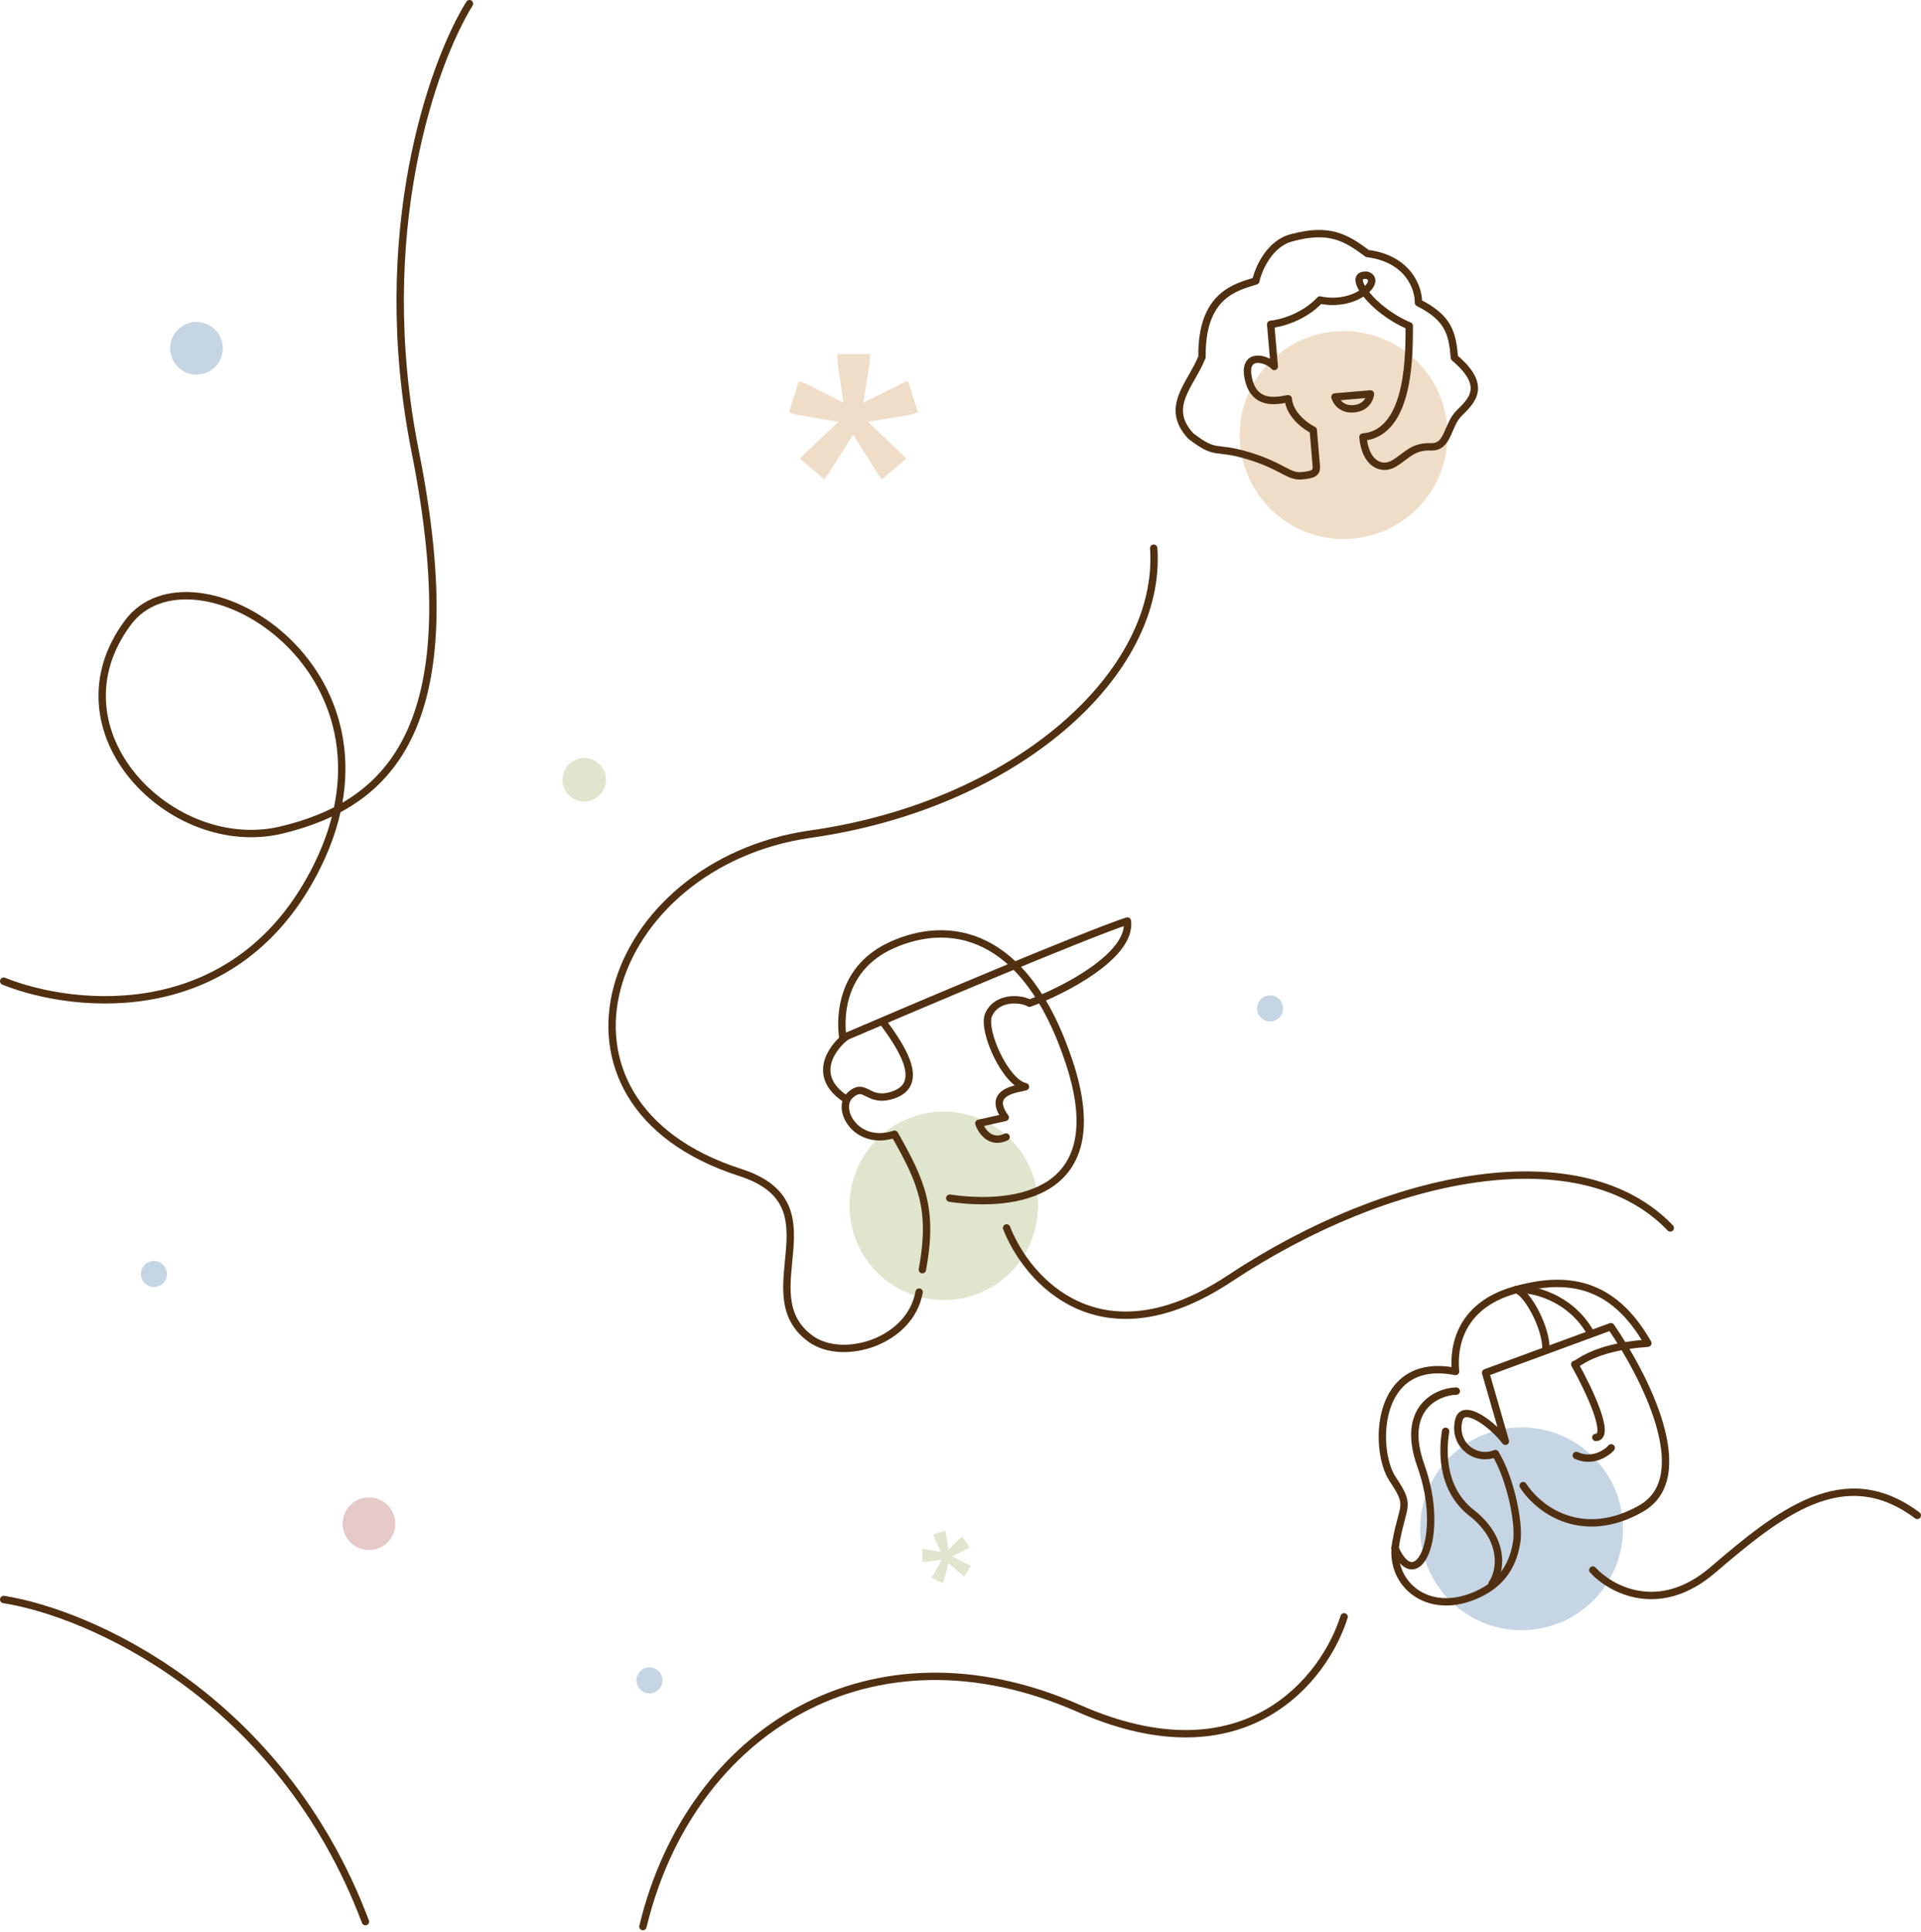 <svg width="521" height="524" viewBox="0 0 521 524" fill="none" xmlns="http://www.w3.org/2000/svg">
<path d="M127.329 1C117.504 16.784 100.8 63.149 112.591 122.338C127.329 196.325 106.275 217.887 76.377 225.074C46.479 232.261 12.882 198.165 34.688 168.844C52.069 145.473 112.591 181.112 86.062 234.798C64.502 278.429 20.371 273.835 1 266.084" stroke="#513011" stroke-width="2" stroke-linecap="round" stroke-linejoin="round"/>
<circle cx="364.412" cy="117.98" r="28.189" transform="rotate(-4.9 364.412 117.98)" fill="#EFDDC7"/>
<path d="M356.992 126.258L356.167 116.638C354.06 115.608 349.753 112.464 349.382 108.135C347.578 108.29 340.518 110.712 338.646 102.999C336.773 95.286 343.593 97.124 345.603 99.375C345.355 96.489 344.847 90.557 344.624 87.951C347.229 87.728 353.549 86.096 357.988 81.355C367.678 83.433 374.986 76.184 370.837 74.664C364.754 73.933 372.063 84.164 382.209 88.363C382.123 94.427 382.879 117.377 369.652 118.511C370.27 125.725 374.685 127.769 378.138 125.656C381.591 123.544 383.188 120.984 388.05 121.173C392.911 121.362 392.395 115.35 395.745 112.034C399.095 108.719 403.595 104.699 394.457 97.004C393.89 90.39 392.928 86.233 384.7 82.093C384.774 78.251 382.106 70.203 370.837 68.746C365.013 64.4 360.547 61.755 350.481 64.435C344.311 65.933 341.314 72.892 340.587 76.184C335.279 77.851 325.762 79.878 326.003 96.815C323.014 104.339 315.662 110.42 322.997 118.27C330.126 123.716 329.266 120.761 338.594 123.595C347.922 126.43 349.382 129.333 352.989 129.023C356.597 128.714 357.147 128.061 356.992 126.258Z" stroke="#513011" stroke-width="2" stroke-linecap="round" stroke-linejoin="round"/>
<path d="M362.059 107.655L361.974 106.658C361.681 106.683 361.414 106.836 361.244 107.076C361.074 107.316 361.018 107.618 361.09 107.903L362.059 107.655ZM371.679 106.83L372.676 106.91C372.699 106.617 372.592 106.328 372.384 106.121C372.175 105.914 371.886 105.809 371.593 105.834L371.679 106.83ZM362.145 108.651L371.764 107.826L371.593 105.834L361.974 106.658L362.145 108.651ZM370.682 106.751C370.612 107.627 369.841 109.618 367.093 109.853L367.264 111.846C371.249 111.504 372.551 108.472 372.676 106.91L370.682 106.751ZM367.093 109.853C364.344 110.089 363.246 108.259 363.028 107.407L361.09 107.903C361.479 109.421 363.278 112.188 367.264 111.846L367.093 109.853Z" fill="#513011"/>
<circle cx="158.453" cy="211.453" r="5.898" transform="rotate(-18.323 158.453 211.453)" fill="#E0E5CD"/>
<circle cx="344.461" cy="273.461" r="3.53" transform="rotate(-18.323 344.461 273.461)" fill="#C5D5E4"/>
<circle cx="41.747" cy="345.475" r="3.53" transform="rotate(-18.323 41.747 345.475)" fill="#C5D5E4"/>
<circle cx="176.14" cy="455.678" r="3.53" transform="rotate(-18.323 176.14 455.678)" fill="#C5D5E4"/>
<circle cx="53.288" cy="94.451" r="7.138" transform="rotate(-18.323 53.288 94.451)" fill="#C5D5E4"/>
<circle cx="100.064" cy="413.199" r="7.138" transform="rotate(-18.323 100.064 413.199)" fill="#E6C9C9"/>
<circle cx="255.969" cy="327.001" r="25.554" transform="rotate(-18.323 255.969 327.001)" fill="#E0E5CD"/>
<path d="M229.275 281.235C225.421 284.306 220.065 291.976 229.473 298.089" stroke="#513011" stroke-width="2" stroke-linecap="round" stroke-linejoin="round"/>
<path d="M238.634 277.689C238.308 277.243 238.405 276.618 238.851 276.292C239.297 275.966 239.923 276.064 240.249 276.51L238.634 277.689ZM242.614 307.582L242.3 306.632C242.752 306.483 243.248 306.673 243.483 307.087L242.614 307.582ZM251.145 344.488C251.045 345.031 250.523 345.39 249.98 345.289C249.437 345.189 249.078 344.667 249.179 344.124L251.145 344.488ZM240.249 276.51C242.337 279.369 245.478 283.679 246.87 287.7C247.567 289.713 247.882 291.807 247.266 293.667C246.628 295.594 245.067 297.056 242.488 297.91L241.859 296.011C243.993 295.304 244.974 294.225 245.367 293.039C245.782 291.786 245.617 290.194 244.98 288.354C243.705 284.67 240.767 280.61 238.634 277.689L240.249 276.51ZM242.488 297.91C240.62 298.528 239.127 298.606 237.865 298.393C236.618 298.183 235.66 297.696 234.914 297.321C234.117 296.921 233.666 296.715 233.203 296.709C232.807 296.704 232.229 296.857 231.292 297.687L229.966 296.189C231.111 295.176 232.151 294.697 233.226 294.709C234.235 294.721 235.11 295.181 235.812 295.534C236.566 295.913 237.28 296.266 238.197 296.421C239.099 296.573 240.261 296.54 241.859 296.011L242.488 297.91ZM231.292 297.687C230.536 298.356 230.184 299.362 230.28 300.56C230.378 301.766 230.935 303.111 231.927 304.289C233.881 306.607 237.491 308.225 242.3 306.632L242.929 308.531C237.341 310.381 232.877 308.52 230.397 305.578C229.173 304.124 228.422 302.394 228.287 300.721C228.151 299.039 228.641 297.362 229.966 296.189L231.292 297.687ZM243.483 307.087C247.165 313.558 249.876 318.751 251.258 324.416C252.647 330.106 252.679 336.201 251.145 344.488L249.179 344.124C250.678 336.025 250.618 330.229 249.315 324.89C248.006 319.525 245.427 314.548 241.745 308.076L243.483 307.087Z" fill="#513011"/>
<path d="M279.201 272.044L279.54 272.985C279.262 273.085 278.955 273.058 278.7 272.91L279.201 272.044ZM305.757 249.753L305.443 248.804C305.725 248.71 306.034 248.747 306.287 248.905C306.539 249.063 306.708 249.324 306.748 249.619L305.757 249.753ZM228.582 281.464L228.976 282.383C228.69 282.506 228.362 282.488 228.09 282.335C227.818 282.181 227.634 281.91 227.591 281.6L228.582 281.464ZM241.791 256.324L241.377 255.414L241.791 256.324ZM257.445 325.916C256.898 325.836 256.519 325.329 256.598 324.783C256.677 324.236 257.185 323.857 257.731 323.936L257.445 325.916ZM268.074 275.307L267.143 274.941L267.149 274.928L268.074 275.307ZM278.122 294.702L278.318 293.721C278.763 293.81 279.092 294.188 279.12 294.641C279.148 295.094 278.867 295.508 278.436 295.651L278.122 294.702ZM272.638 303.022L273.444 302.431C273.644 302.703 273.693 303.057 273.574 303.373C273.455 303.689 273.185 303.924 272.856 303.998L272.638 303.022ZM265.477 304.624L264.528 304.938C264.439 304.67 264.468 304.377 264.607 304.131C264.747 303.885 264.983 303.71 265.259 303.648L265.477 304.624ZM272.429 307.429C272.927 307.192 273.524 307.404 273.761 307.903C273.999 308.401 273.787 308.998 273.288 309.235L272.429 307.429ZM278.862 271.103C283.266 269.519 290.139 266.339 295.732 262.408C298.53 260.442 300.96 258.32 302.605 256.154C304.254 253.983 305.035 251.877 304.766 249.887L306.748 249.619C307.116 252.341 306.013 254.974 304.198 257.364C302.379 259.759 299.766 262.018 296.882 264.045C291.112 268.1 284.07 271.355 279.54 272.985L278.862 271.103ZM306.071 250.702C294.48 254.541 249.875 273.409 228.976 282.383L228.187 280.545C249.035 271.593 293.747 252.677 305.443 248.804L306.071 250.702ZM227.591 281.6C226.656 274.803 227.568 261.697 241.377 255.414L242.205 257.234C229.595 262.972 228.686 274.885 229.572 281.328L227.591 281.6ZM241.377 255.414C249.213 251.848 258.603 250.704 267.588 255.168C276.559 259.625 284.917 269.571 290.932 287.734L289.033 288.363C283.113 270.486 275.017 261.092 266.698 256.959C258.392 252.832 249.653 253.846 242.205 257.234L241.377 255.414ZM290.932 287.734C293.948 296.841 294.571 303.999 293.436 309.577C292.293 315.187 289.383 319.133 285.49 321.793C277.795 327.052 266.384 327.21 257.445 325.916L257.731 323.936C266.565 325.216 277.319 324.955 284.362 320.142C287.838 317.766 290.44 314.263 291.476 309.177C292.518 304.06 291.985 297.276 289.033 288.363L290.932 287.734ZM278.7 272.91C277.666 272.312 275.639 271.899 273.62 272.243C271.643 272.58 269.853 273.604 268.999 275.686L267.149 274.928C268.337 272.028 270.842 270.687 273.284 270.271C275.684 269.863 278.199 270.31 279.702 271.179L278.7 272.91ZM269.005 275.674C268.705 276.435 268.72 277.851 269.156 279.754C269.578 281.599 270.351 283.717 271.347 285.752C272.343 287.789 273.543 289.704 274.799 291.16C276.082 292.648 277.304 293.518 278.318 293.721L277.926 295.682C276.243 295.346 274.652 294.053 273.284 292.466C271.888 290.848 270.6 288.777 269.55 286.631C268.5 284.484 267.668 282.22 267.206 280.2C266.757 278.237 266.608 276.303 267.144 274.941L269.005 275.674ZM278.436 295.651C278.164 295.741 277.775 295.821 277.404 295.896C277.003 295.977 276.551 296.067 276.069 296.182C275.091 296.415 274.082 296.731 273.302 297.203C272.532 297.668 272.107 298.206 272.021 298.87C271.93 299.578 272.183 300.709 273.444 302.431L271.831 303.613C270.44 301.714 269.851 300.062 270.037 298.614C270.23 297.123 271.204 296.134 272.267 295.492C273.319 294.855 274.574 294.483 275.605 294.237C276.127 294.112 276.616 294.015 277.006 293.936C277.424 293.851 277.676 293.796 277.808 293.753L278.436 295.651ZM272.856 303.998L265.696 305.6L265.259 303.648L272.419 302.046L272.856 303.998ZM266.427 304.31C266.729 305.223 267.416 306.455 268.431 307.216C269.372 307.921 270.649 308.276 272.429 307.429L273.288 309.235C270.815 310.412 268.747 309.952 267.232 308.817C265.792 307.738 264.914 306.104 264.528 304.938L266.427 304.31Z" fill="#513011"/>
<path d="M1 433.746C24.084 437.385 76.023 459.952 99.107 521.101" stroke="#513011" stroke-width="2" stroke-linecap="round" stroke-linejoin="round"/>
<circle r="27.502" transform="matrix(-1 1.65284e-08 1.65284e-08 1 412.672 414.577)" fill="#C5D5E4"/>
<path d="M391.077 387.986C391.162 387.44 391.674 387.067 392.22 387.153C392.765 387.239 393.138 387.75 393.052 388.296L391.077 387.986ZM405.486 430.045C405.171 430.498 404.548 430.61 404.094 430.295C403.641 429.98 403.529 429.357 403.844 428.903L405.486 430.045ZM393.052 388.296C392.498 391.827 391.213 402.804 399.738 409.48L398.505 411.054C388.993 403.606 390.528 391.485 391.077 387.986L393.052 388.296ZM399.738 409.48C409.153 416.852 408.334 425.949 405.486 430.045L403.844 428.903C406.056 425.722 407.128 417.807 398.505 411.054L399.738 409.48Z" fill="#513011"/>
<path d="M394.944 376.239C395.496 376.231 395.951 376.672 395.959 377.224C395.967 377.776 395.526 378.23 394.974 378.238L394.944 376.239ZM385.358 397.46L384.416 397.797L385.358 397.46ZM377.398 420.169C377.177 419.663 377.408 419.074 377.914 418.852C378.42 418.631 379.009 418.862 379.231 419.368L377.398 420.169ZM394.974 378.238C392.738 378.271 389.238 379.292 386.975 382.076C384.768 384.791 383.549 389.43 386.3 397.124L384.416 397.797C381.511 389.672 382.642 384.237 385.423 380.814C388.15 377.459 392.279 376.278 394.944 376.239L394.974 378.238ZM386.3 397.124C389.838 407.021 389.565 416.16 387.543 421.239C387.035 422.516 386.394 423.593 385.623 424.358C384.845 425.131 383.886 425.629 382.799 425.593C381.722 425.558 380.724 425.003 379.845 424.098C378.968 423.194 378.149 421.884 377.398 420.169L379.231 419.368C379.926 420.956 380.628 422.033 381.28 422.705C381.93 423.374 382.468 423.581 382.865 423.594C383.254 423.607 383.708 423.442 384.214 422.939C384.727 422.43 385.239 421.62 385.685 420.499C387.481 415.989 387.839 407.369 384.416 397.797L386.3 397.124Z" fill="#513011"/>
<path d="M411.184 349.734C414.019 350.258 419.538 360.076 419.288 366.188" stroke="#513011" stroke-width="2" stroke-linecap="round" stroke-linejoin="round"/>
<path d="M412.261 403.425C411.959 402.963 412.088 402.344 412.55 402.041C413.012 401.739 413.632 401.868 413.934 402.33L412.261 403.425ZM436.899 359.764L436.553 358.825C436.982 358.667 437.463 358.82 437.722 359.197L436.899 359.764ZM402.917 372.256L401.956 372.533C401.811 372.029 402.08 371.499 402.572 371.318L402.917 372.256ZM408.282 390.844L409.243 390.566C409.377 391.031 409.159 391.525 408.726 391.74C408.293 391.954 407.768 391.828 407.48 391.441L408.282 390.844ZM395.653 385.09L396.623 385.333L395.653 385.09ZM405.561 394.173L405.179 393.248C405.636 393.06 406.163 393.233 406.418 393.657L405.561 394.173ZM398.386 433.3L398.061 432.354L398.386 433.3ZM394.767 371.924L395.762 371.823C395.794 372.138 395.674 372.45 395.44 372.663C395.205 372.877 394.884 372.966 394.573 372.905L394.767 371.924ZM446.92 364.255L447.789 363.76C447.96 364.059 447.964 364.425 447.801 364.728C447.638 365.031 447.331 365.229 446.987 365.252L446.92 364.255ZM427.094 369.977L426.222 370.467C426.003 370.077 426.069 369.59 426.384 369.273C426.699 368.955 427.186 368.886 427.577 369.102L427.094 369.977ZM432.852 390.803C432.3 390.823 431.837 390.392 431.817 389.84C431.797 389.288 432.228 388.824 432.78 388.804L432.852 390.803ZM413.934 402.33C416.225 405.831 420.241 409.393 425.49 411.035C430.706 412.666 437.217 412.426 444.596 408.213L445.588 409.95C437.754 414.422 430.67 414.75 424.893 412.944C419.149 411.147 414.773 407.265 412.261 403.425L413.934 402.33ZM444.596 408.213C448.096 406.214 449.891 403.139 450.488 399.366C451.093 395.549 450.465 391.027 449.064 386.278C446.264 376.787 440.477 366.728 436.075 360.331L437.722 359.197C442.183 365.679 448.099 375.936 450.983 385.712C452.424 390.597 453.134 395.446 452.463 399.678C451.786 403.954 449.694 407.605 445.588 409.95L444.596 408.213ZM437.244 360.702L403.262 373.195L402.572 371.318L436.553 358.825L437.244 360.702ZM403.878 371.979L409.243 390.566L407.321 391.121L401.956 372.533L403.878 371.979ZM407.48 391.441C405.909 389.329 403.156 386.771 400.691 385.351C399.437 384.629 398.407 384.29 397.712 384.314C397.393 384.325 397.191 384.41 397.05 384.527C396.907 384.647 396.738 384.875 396.623 385.333L394.683 384.848C394.873 384.089 395.223 383.447 395.77 382.991C396.32 382.533 396.978 382.338 397.642 382.315C398.915 382.271 400.35 382.846 401.689 383.618C404.413 385.187 407.366 387.938 409.084 390.247L407.48 391.441ZM396.623 385.333C395.173 391.133 400.533 395.167 405.179 393.248L405.943 395.097C399.795 397.636 392.83 392.258 394.683 384.848L396.623 385.333ZM406.418 393.657C408.557 397.206 410.238 402.066 411.284 406.645C412.323 411.199 412.773 415.649 412.328 418.368L410.354 418.044C410.735 415.72 410.358 411.579 409.334 407.09C408.315 402.626 406.694 397.99 404.705 394.689L406.418 393.657ZM412.328 418.368C411.902 420.966 411.071 424.065 409.036 426.96C406.991 429.87 403.779 432.505 398.711 434.246L398.061 432.354C402.764 430.739 405.616 428.348 407.4 425.81C409.193 423.259 409.954 420.49 410.354 418.044L412.328 418.368ZM398.711 434.246C392.317 436.443 386.518 435.304 382.556 432.095C378.6 428.89 376.581 423.697 377.608 418.028L379.576 418.384C378.674 423.36 380.446 427.812 383.815 430.541C387.181 433.267 392.242 434.354 398.061 432.354L398.711 434.246ZM377.608 418.028C378.098 415.327 378.609 413.372 379.016 411.852C379.429 410.303 379.702 409.311 379.776 408.419C379.91 406.8 379.403 405.434 376.829 401.579L378.492 400.469C381.044 404.291 381.967 406.194 381.769 408.585C381.676 409.698 381.341 410.897 380.948 412.368C380.547 413.869 380.052 415.763 379.576 418.384L377.608 418.028ZM376.829 401.579C375.425 399.477 374.443 396.249 374.073 392.728C373.701 389.189 373.934 385.241 375.062 381.656C376.191 378.069 378.237 374.786 381.528 372.703C384.832 370.611 389.255 369.813 394.961 370.943L394.573 372.905C389.245 371.85 385.372 372.637 382.598 374.392C379.813 376.156 378 378.982 376.97 382.256C375.939 385.533 375.713 389.199 376.062 392.519C376.413 395.857 377.333 398.732 378.492 400.469L376.829 401.579ZM393.772 372.025C393.394 368.299 393.789 363.606 396.173 359.288C398.573 354.941 402.932 351.075 410.287 348.953L410.841 350.874C403.945 352.865 400.042 356.417 397.924 360.254C395.79 364.12 395.412 368.375 395.762 371.823L393.772 372.025ZM410.287 348.953C417.509 346.868 424.442 346.225 430.827 348.323C437.236 350.429 442.938 355.244 447.789 363.76L446.051 364.75C441.38 356.549 436.028 352.137 430.203 350.223C424.353 348.301 417.869 348.846 410.841 350.874L410.287 348.953ZM446.987 365.252C439.522 365.753 434.815 367.232 431.936 368.519C430.496 369.164 429.498 369.766 428.821 370.195C428.501 370.397 428.193 370.6 427.973 370.726C427.863 370.789 427.712 370.869 427.549 370.923C427.429 370.962 427.027 371.083 426.61 370.852L427.577 369.102C427.395 369.001 427.224 368.986 427.118 368.99C427.017 368.994 426.947 369.015 426.926 369.022C426.89 369.034 426.898 369.036 426.982 368.988C427.149 368.893 427.371 368.746 427.752 368.505C428.476 368.046 429.562 367.39 431.119 366.694C434.234 365.301 439.174 363.772 446.853 363.257L446.987 365.252ZM427.965 369.487C429.817 372.781 432.34 377.753 433.868 381.945C434.625 384.021 435.176 386.005 435.232 387.525C435.26 388.277 435.173 389.055 434.803 389.684C434.387 390.39 433.694 390.773 432.852 390.803L432.78 388.804C433.001 388.796 433.041 388.735 433.08 388.669C433.165 388.524 433.256 388.201 433.234 387.598C433.19 386.409 432.734 384.673 431.989 382.63C430.513 378.583 428.049 373.718 426.222 370.467L427.965 369.487Z" fill="#513011"/>
<path d="M436.987 392.627C435.633 394.137 431.843 396.662 427.515 394.69" stroke="#513011" stroke-width="2" stroke-linecap="round" stroke-linejoin="round"/>
<path d="M411.183 349.734C415.286 349.222 425.84 351.679 431.322 361.373" stroke="#513011" stroke-width="2" stroke-linecap="round" stroke-linejoin="round"/>
<path d="M223.518 130L216.968 124.384L218.298 122.955L227.406 114.378L215.842 112.438L214 111.826L216.661 103.351L218.605 104.066L228.737 109.171L227.099 97.94V96H235.901V97.94L234.161 109.171L244.395 104.066L246.237 103.351L249 111.826L247.056 112.438L235.389 114.378L244.395 122.955L245.827 124.384L239.175 130L238.05 128.468L231.398 117.85L224.643 128.468L223.518 130Z" fill="#EFDDC7"/>
<path d="M255.757 429.323L252.697 427.948L253.018 427.257L255.353 422.983L250.885 423.567L250.138 423.545L250.12 420.043L250.917 420.091L255.231 420.865L253.314 416.812L253.087 416.08L256.315 415.078L256.542 415.81L257.22 420.248L260.375 417.156L260.967 416.676L262.973 419.561L262.332 420.014L258.28 422.074L262.588 424.287L263.281 424.663L261.499 427.54L260.907 427.09L257.224 423.839L255.991 428.616L255.757 429.323Z" fill="#E0E5CD"/>
<path d="M250.262 350.567C250.358 350.023 249.996 349.504 249.452 349.408C248.908 349.311 248.389 349.674 248.293 350.217L250.262 350.567ZM219.853 363.05L219.267 363.86L219.853 363.05ZM200.767 317.957L201.074 317.005L200.767 317.957ZM313.896 148.592C313.857 148.041 313.379 147.626 312.828 147.664C312.277 147.703 311.862 148.181 311.901 148.732L313.896 148.592ZM248.293 350.217C247.178 356.501 242.332 361.015 236.595 363.203C230.828 365.402 224.452 365.143 220.439 362.24L219.267 363.86C224.002 367.286 231.145 367.422 237.307 365.072C243.499 362.711 248.991 357.732 250.262 350.567L248.293 350.217ZM220.439 362.24C216.502 359.391 215.007 355.873 214.566 351.978C214.114 347.988 214.77 343.716 215.134 339.282C215.491 334.939 215.558 330.478 213.693 326.534C211.8 322.531 208.013 319.238 201.074 317.005L200.461 318.909C207.041 321.027 210.295 324.025 211.885 327.389C213.504 330.812 213.496 334.798 213.141 339.118C212.793 343.347 212.098 347.955 212.579 352.202C213.07 356.544 214.788 360.62 219.267 363.86L220.439 362.24ZM201.074 317.005C186.537 312.327 177.119 304.847 171.952 296.227C166.787 287.609 165.81 277.754 168.334 268.193C173.387 249.045 192.506 231.086 219.994 227.18L219.713 225.199C191.533 229.204 171.684 247.659 166.4 267.682C163.754 277.707 164.765 288.126 170.237 297.255C175.706 306.38 185.573 314.117 200.461 318.909L201.074 317.005ZM219.994 227.18C247.994 223.2 272.033 212.254 288.794 197.977C305.54 183.713 315.118 166.026 313.896 148.592L311.901 148.732C313.064 165.315 303.954 182.436 287.497 196.454C271.056 210.459 247.38 221.268 219.713 225.199L219.994 227.18Z" fill="#513011"/>
<path d="M365.488 438.746C365.652 438.219 365.357 437.658 364.83 437.495C364.303 437.331 363.742 437.625 363.578 438.153L365.488 438.746ZM292.633 463.312L293.036 462.397L292.633 463.312ZM173.395 522.211C173.266 522.748 173.596 523.288 174.133 523.417C174.67 523.547 175.21 523.216 175.339 522.679L173.395 522.211ZM363.578 438.153C361.06 446.256 354.509 457.208 343.091 463.686C331.727 470.133 315.379 472.239 293.036 462.397L292.23 464.227C315.043 474.276 332.069 472.238 344.078 465.425C356.034 458.643 362.855 447.219 365.488 438.746L363.578 438.153ZM293.036 462.397C264.561 449.854 237.86 451.351 216.647 462.768C195.449 474.176 179.836 495.43 173.395 522.211L175.339 522.679C181.666 496.375 196.963 475.632 217.595 464.529C238.211 453.434 264.26 451.907 292.23 464.227L293.036 462.397Z" fill="#513011"/>
<path d="M432.738 425.095C432.365 424.687 431.733 424.659 431.325 425.031C430.918 425.404 430.889 426.037 431.262 426.444L432.738 425.095ZM464.505 425.769L463.854 425.01L464.505 425.769ZM519.401 411.747C519.843 412.078 520.47 411.987 520.801 411.545C521.132 411.103 521.041 410.476 520.599 410.145L519.401 411.747ZM431.262 426.444C433.768 429.184 438.443 432.437 444.408 433.388C450.423 434.348 457.652 432.95 465.155 426.529L463.854 425.01C456.77 431.072 450.124 432.275 444.723 431.413C439.273 430.544 434.989 427.556 432.738 425.095L431.262 426.444ZM465.155 426.529C474.299 418.704 483.092 411.413 492.026 407.878C496.469 406.119 500.911 405.306 505.421 405.808C509.927 406.31 514.568 408.132 519.401 411.747L520.599 410.145C515.522 406.349 510.551 404.367 505.642 403.821C500.737 403.274 495.963 404.168 491.29 406.018C481.989 409.699 472.944 417.232 463.854 425.01L465.155 426.529Z" fill="#513011"/>
<path d="M273.931 332.624C273.73 332.109 273.15 331.856 272.635 332.057C272.121 332.259 271.867 332.839 272.069 333.353L273.931 332.624ZM333.531 346.687L334.083 347.521L333.531 346.687ZM452.277 333.68C452.659 334.079 453.292 334.093 453.691 333.711C454.09 333.329 454.104 332.696 453.723 332.297L452.277 333.68ZM272.069 333.353C274.921 340.635 281.442 350.106 291.803 354.79C302.24 359.509 316.344 359.269 334.083 347.521L332.979 345.854C315.674 357.313 302.3 357.341 292.627 352.968C282.877 348.56 276.655 339.578 273.931 332.624L272.069 333.353ZM334.083 347.521C355.888 333.081 379.642 323.479 400.868 320.582C422.115 317.683 440.644 321.517 452.277 333.68L453.723 332.297C441.462 319.479 422.159 315.658 400.597 318.601C379.013 321.546 354.979 331.284 332.979 345.854L334.083 347.521Z" fill="#513011"/>
</svg>
